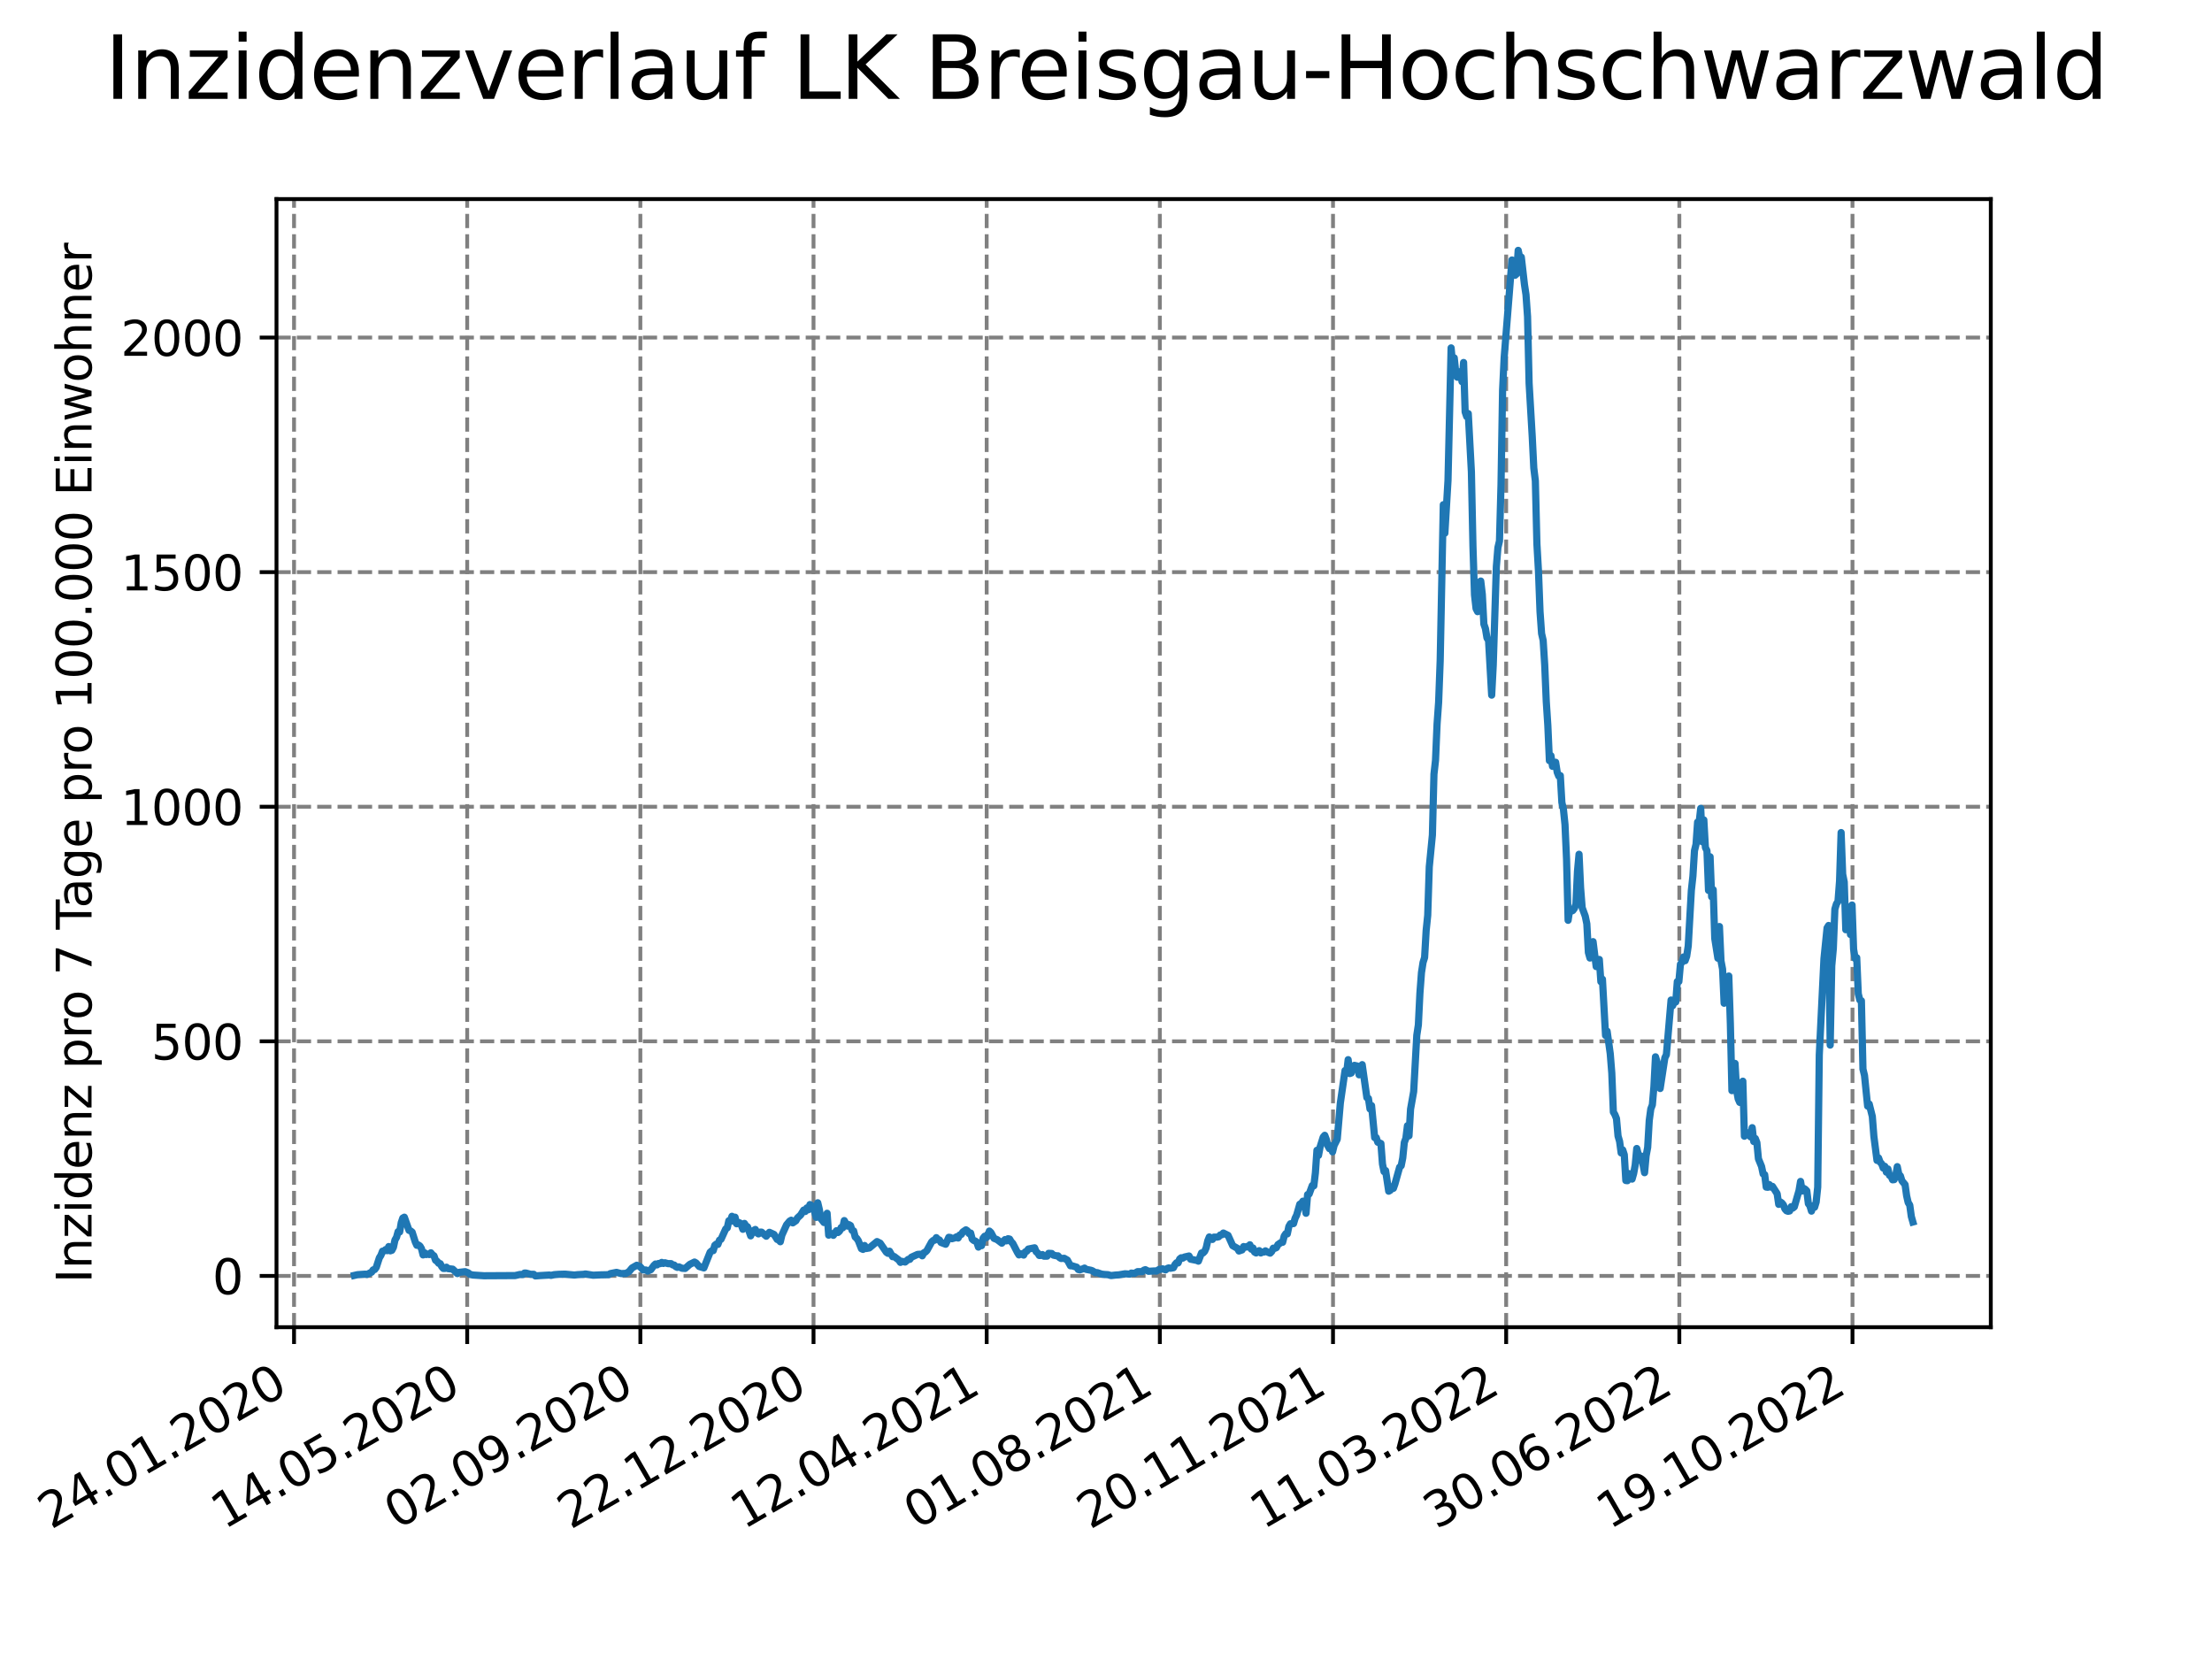 <?xml version="1.0" encoding="utf-8" standalone="no"?>
<!DOCTYPE svg PUBLIC "-//W3C//DTD SVG 1.1//EN"
  "http://www.w3.org/Graphics/SVG/1.1/DTD/svg11.dtd">
<svg xmlns:xlink="http://www.w3.org/1999/xlink" width="460.8pt" height="345.6pt" viewBox="0 0 460.8 345.6" xmlns="http://www.w3.org/2000/svg" version="1.1">
 <defs>
  <style type="text/css">*{stroke-linejoin: round; stroke-linecap: butt}</style>
 </defs>
 <g id="figure_1">
  <g id="patch_1">
   <path d="M 0 345.6 
L 460.8 345.6 
L 460.8 0 
L 0 0 
z
" style="fill: #ffffff"/>
  </g>
  <g id="axes_1">
   <g id="patch_2">
    <path d="M 57.6 276.48 
L 414.72 276.48 
L 414.72 41.472 
L 57.6 41.472 
z
" style="fill: #ffffff"/>
   </g>
   <g id="matplotlib.axis_1">
    <g id="xtick_1">
     <g id="line2d_1">
      <path d="M 61.253 276.48 
L 61.253 41.472 
" clip-path="url(#p2ee33e8c5c)" style="fill: none; stroke-dasharray: 2.96,1.28; stroke-dashoffset: 0; stroke: #808080; stroke-width: 0.8"/>
     </g>
     <g id="line2d_2">
      <defs>
       <path id="m3cf0888447" d="M 0 0 
L 0 3.5 
" style="stroke: #000000; stroke-width: 0.8"/>
      </defs>
      <g>
       <use xlink:href="#m3cf0888447" x="61.253" y="276.48" style="stroke: #000000; stroke-width: 0.8"/>
      </g>
     </g>
     <g id="text_1">
      <!-- 24.01.2020 -->
      <g transform="translate(10.628 318.689) rotate(-30) scale(0.1 -0.1)">
       <defs>
        <path id="DejaVuSans-32" d="M 1228 531 
L 3431 531 
L 3431 0 
L 469 0 
L 469 531 
Q 828 903 1448 1529 
Q 2069 2156 2228 2338 
Q 2531 2678 2651 2914 
Q 2772 3150 2772 3378 
Q 2772 3750 2511 3984 
Q 2250 4219 1831 4219 
Q 1534 4219 1204 4116 
Q 875 4013 500 3803 
L 500 4441 
Q 881 4594 1212 4672 
Q 1544 4750 1819 4750 
Q 2544 4750 2975 4387 
Q 3406 4025 3406 3419 
Q 3406 3131 3298 2873 
Q 3191 2616 2906 2266 
Q 2828 2175 2409 1742 
Q 1991 1309 1228 531 
z
" transform="scale(0.016)"/>
        <path id="DejaVuSans-34" d="M 2419 4116 
L 825 1625 
L 2419 1625 
L 2419 4116 
z
M 2253 4666 
L 3047 4666 
L 3047 1625 
L 3713 1625 
L 3713 1100 
L 3047 1100 
L 3047 0 
L 2419 0 
L 2419 1100 
L 313 1100 
L 313 1709 
L 2253 4666 
z
" transform="scale(0.016)"/>
        <path id="DejaVuSans-2e" d="M 684 794 
L 1344 794 
L 1344 0 
L 684 0 
L 684 794 
z
" transform="scale(0.016)"/>
        <path id="DejaVuSans-30" d="M 2034 4250 
Q 1547 4250 1301 3770 
Q 1056 3291 1056 2328 
Q 1056 1369 1301 889 
Q 1547 409 2034 409 
Q 2525 409 2770 889 
Q 3016 1369 3016 2328 
Q 3016 3291 2770 3770 
Q 2525 4250 2034 4250 
z
M 2034 4750 
Q 2819 4750 3233 4129 
Q 3647 3509 3647 2328 
Q 3647 1150 3233 529 
Q 2819 -91 2034 -91 
Q 1250 -91 836 529 
Q 422 1150 422 2328 
Q 422 3509 836 4129 
Q 1250 4750 2034 4750 
z
" transform="scale(0.016)"/>
        <path id="DejaVuSans-31" d="M 794 531 
L 1825 531 
L 1825 4091 
L 703 3866 
L 703 4441 
L 1819 4666 
L 2450 4666 
L 2450 531 
L 3481 531 
L 3481 0 
L 794 0 
L 794 531 
z
" transform="scale(0.016)"/>
       </defs>
       <use xlink:href="#DejaVuSans-32"/>
       <use xlink:href="#DejaVuSans-34" x="63.623"/>
       <use xlink:href="#DejaVuSans-2e" x="127.246"/>
       <use xlink:href="#DejaVuSans-30" x="159.033"/>
       <use xlink:href="#DejaVuSans-31" x="222.656"/>
       <use xlink:href="#DejaVuSans-2e" x="286.279"/>
       <use xlink:href="#DejaVuSans-32" x="318.066"/>
       <use xlink:href="#DejaVuSans-30" x="381.689"/>
       <use xlink:href="#DejaVuSans-32" x="445.312"/>
       <use xlink:href="#DejaVuSans-30" x="508.936"/>
      </g>
     </g>
    </g>
    <g id="xtick_2">
     <g id="line2d_3">
      <path d="M 97.326 276.48 
L 97.326 41.472 
" clip-path="url(#p2ee33e8c5c)" style="fill: none; stroke-dasharray: 2.96,1.28; stroke-dashoffset: 0; stroke: #808080; stroke-width: 0.8"/>
     </g>
     <g id="line2d_4">
      <g>
       <use xlink:href="#m3cf0888447" x="97.326" y="276.48" style="stroke: #000000; stroke-width: 0.8"/>
      </g>
     </g>
     <g id="text_2">
      <!-- 14.05.2020 -->
      <g transform="translate(46.701 318.689) rotate(-30) scale(0.1 -0.1)">
       <defs>
        <path id="DejaVuSans-35" d="M 691 4666 
L 3169 4666 
L 3169 4134 
L 1269 4134 
L 1269 2991 
Q 1406 3038 1543 3061 
Q 1681 3084 1819 3084 
Q 2600 3084 3056 2656 
Q 3513 2228 3513 1497 
Q 3513 744 3044 326 
Q 2575 -91 1722 -91 
Q 1428 -91 1123 -41 
Q 819 9 494 109 
L 494 744 
Q 775 591 1075 516 
Q 1375 441 1709 441 
Q 2250 441 2565 725 
Q 2881 1009 2881 1497 
Q 2881 1984 2565 2268 
Q 2250 2553 1709 2553 
Q 1456 2553 1204 2497 
Q 953 2441 691 2322 
L 691 4666 
z
" transform="scale(0.016)"/>
       </defs>
       <use xlink:href="#DejaVuSans-31"/>
       <use xlink:href="#DejaVuSans-34" x="63.623"/>
       <use xlink:href="#DejaVuSans-2e" x="127.246"/>
       <use xlink:href="#DejaVuSans-30" x="159.033"/>
       <use xlink:href="#DejaVuSans-35" x="222.656"/>
       <use xlink:href="#DejaVuSans-2e" x="286.279"/>
       <use xlink:href="#DejaVuSans-32" x="318.066"/>
       <use xlink:href="#DejaVuSans-30" x="381.689"/>
       <use xlink:href="#DejaVuSans-32" x="445.312"/>
       <use xlink:href="#DejaVuSans-30" x="508.936"/>
      </g>
     </g>
    </g>
    <g id="xtick_3">
     <g id="line2d_5">
      <path d="M 133.399 276.48 
L 133.399 41.472 
" clip-path="url(#p2ee33e8c5c)" style="fill: none; stroke-dasharray: 2.96,1.28; stroke-dashoffset: 0; stroke: #808080; stroke-width: 0.8"/>
     </g>
     <g id="line2d_6">
      <g>
       <use xlink:href="#m3cf0888447" x="133.399" y="276.48" style="stroke: #000000; stroke-width: 0.8"/>
      </g>
     </g>
     <g id="text_3">
      <!-- 02.09.2020 -->
      <g transform="translate(82.774 318.689) rotate(-30) scale(0.1 -0.1)">
       <defs>
        <path id="DejaVuSans-39" d="M 703 97 
L 703 672 
Q 941 559 1184 500 
Q 1428 441 1663 441 
Q 2288 441 2617 861 
Q 2947 1281 2994 2138 
Q 2813 1869 2534 1725 
Q 2256 1581 1919 1581 
Q 1219 1581 811 2004 
Q 403 2428 403 3163 
Q 403 3881 828 4315 
Q 1253 4750 1959 4750 
Q 2769 4750 3195 4129 
Q 3622 3509 3622 2328 
Q 3622 1225 3098 567 
Q 2575 -91 1691 -91 
Q 1453 -91 1209 -44 
Q 966 3 703 97 
z
M 1959 2075 
Q 2384 2075 2632 2365 
Q 2881 2656 2881 3163 
Q 2881 3666 2632 3958 
Q 2384 4250 1959 4250 
Q 1534 4250 1286 3958 
Q 1038 3666 1038 3163 
Q 1038 2656 1286 2365 
Q 1534 2075 1959 2075 
z
" transform="scale(0.016)"/>
       </defs>
       <use xlink:href="#DejaVuSans-30"/>
       <use xlink:href="#DejaVuSans-32" x="63.623"/>
       <use xlink:href="#DejaVuSans-2e" x="127.246"/>
       <use xlink:href="#DejaVuSans-30" x="159.033"/>
       <use xlink:href="#DejaVuSans-39" x="222.656"/>
       <use xlink:href="#DejaVuSans-2e" x="286.279"/>
       <use xlink:href="#DejaVuSans-32" x="318.066"/>
       <use xlink:href="#DejaVuSans-30" x="381.689"/>
       <use xlink:href="#DejaVuSans-32" x="445.312"/>
       <use xlink:href="#DejaVuSans-30" x="508.936"/>
      </g>
     </g>
    </g>
    <g id="xtick_4">
     <g id="line2d_7">
      <path d="M 169.471 276.48 
L 169.471 41.472 
" clip-path="url(#p2ee33e8c5c)" style="fill: none; stroke-dasharray: 2.96,1.28; stroke-dashoffset: 0; stroke: #808080; stroke-width: 0.8"/>
     </g>
     <g id="line2d_8">
      <g>
       <use xlink:href="#m3cf0888447" x="169.471" y="276.48" style="stroke: #000000; stroke-width: 0.8"/>
      </g>
     </g>
     <g id="text_4">
      <!-- 22.12.2020 -->
      <g transform="translate(118.846 318.689) rotate(-30) scale(0.1 -0.1)">
       <use xlink:href="#DejaVuSans-32"/>
       <use xlink:href="#DejaVuSans-32" x="63.623"/>
       <use xlink:href="#DejaVuSans-2e" x="127.246"/>
       <use xlink:href="#DejaVuSans-31" x="159.033"/>
       <use xlink:href="#DejaVuSans-32" x="222.656"/>
       <use xlink:href="#DejaVuSans-2e" x="286.279"/>
       <use xlink:href="#DejaVuSans-32" x="318.066"/>
       <use xlink:href="#DejaVuSans-30" x="381.689"/>
       <use xlink:href="#DejaVuSans-32" x="445.312"/>
       <use xlink:href="#DejaVuSans-30" x="508.936"/>
      </g>
     </g>
    </g>
    <g id="xtick_5">
     <g id="line2d_9">
      <path d="M 205.544 276.48 
L 205.544 41.472 
" clip-path="url(#p2ee33e8c5c)" style="fill: none; stroke-dasharray: 2.96,1.28; stroke-dashoffset: 0; stroke: #808080; stroke-width: 0.8"/>
     </g>
     <g id="line2d_10">
      <g>
       <use xlink:href="#m3cf0888447" x="205.544" y="276.48" style="stroke: #000000; stroke-width: 0.8"/>
      </g>
     </g>
     <g id="text_5">
      <!-- 12.04.2021 -->
      <g transform="translate(154.919 318.689) rotate(-30) scale(0.1 -0.1)">
       <use xlink:href="#DejaVuSans-31"/>
       <use xlink:href="#DejaVuSans-32" x="63.623"/>
       <use xlink:href="#DejaVuSans-2e" x="127.246"/>
       <use xlink:href="#DejaVuSans-30" x="159.033"/>
       <use xlink:href="#DejaVuSans-34" x="222.656"/>
       <use xlink:href="#DejaVuSans-2e" x="286.279"/>
       <use xlink:href="#DejaVuSans-32" x="318.066"/>
       <use xlink:href="#DejaVuSans-30" x="381.689"/>
       <use xlink:href="#DejaVuSans-32" x="445.312"/>
       <use xlink:href="#DejaVuSans-31" x="508.936"/>
      </g>
     </g>
    </g>
    <g id="xtick_6">
     <g id="line2d_11">
      <path d="M 241.617 276.48 
L 241.617 41.472 
" clip-path="url(#p2ee33e8c5c)" style="fill: none; stroke-dasharray: 2.96,1.28; stroke-dashoffset: 0; stroke: #808080; stroke-width: 0.8"/>
     </g>
     <g id="line2d_12">
      <g>
       <use xlink:href="#m3cf0888447" x="241.617" y="276.48" style="stroke: #000000; stroke-width: 0.8"/>
      </g>
     </g>
     <g id="text_6">
      <!-- 01.08.2021 -->
      <g transform="translate(190.992 318.689) rotate(-30) scale(0.1 -0.1)">
       <defs>
        <path id="DejaVuSans-38" d="M 2034 2216 
Q 1584 2216 1326 1975 
Q 1069 1734 1069 1313 
Q 1069 891 1326 650 
Q 1584 409 2034 409 
Q 2484 409 2743 651 
Q 3003 894 3003 1313 
Q 3003 1734 2745 1975 
Q 2488 2216 2034 2216 
z
M 1403 2484 
Q 997 2584 770 2862 
Q 544 3141 544 3541 
Q 544 4100 942 4425 
Q 1341 4750 2034 4750 
Q 2731 4750 3128 4425 
Q 3525 4100 3525 3541 
Q 3525 3141 3298 2862 
Q 3072 2584 2669 2484 
Q 3125 2378 3379 2068 
Q 3634 1759 3634 1313 
Q 3634 634 3220 271 
Q 2806 -91 2034 -91 
Q 1263 -91 848 271 
Q 434 634 434 1313 
Q 434 1759 690 2068 
Q 947 2378 1403 2484 
z
M 1172 3481 
Q 1172 3119 1398 2916 
Q 1625 2713 2034 2713 
Q 2441 2713 2670 2916 
Q 2900 3119 2900 3481 
Q 2900 3844 2670 4047 
Q 2441 4250 2034 4250 
Q 1625 4250 1398 4047 
Q 1172 3844 1172 3481 
z
" transform="scale(0.016)"/>
       </defs>
       <use xlink:href="#DejaVuSans-30"/>
       <use xlink:href="#DejaVuSans-31" x="63.623"/>
       <use xlink:href="#DejaVuSans-2e" x="127.246"/>
       <use xlink:href="#DejaVuSans-30" x="159.033"/>
       <use xlink:href="#DejaVuSans-38" x="222.656"/>
       <use xlink:href="#DejaVuSans-2e" x="286.279"/>
       <use xlink:href="#DejaVuSans-32" x="318.066"/>
       <use xlink:href="#DejaVuSans-30" x="381.689"/>
       <use xlink:href="#DejaVuSans-32" x="445.312"/>
       <use xlink:href="#DejaVuSans-31" x="508.936"/>
      </g>
     </g>
    </g>
    <g id="xtick_7">
     <g id="line2d_13">
      <path d="M 277.69 276.48 
L 277.69 41.472 
" clip-path="url(#p2ee33e8c5c)" style="fill: none; stroke-dasharray: 2.96,1.28; stroke-dashoffset: 0; stroke: #808080; stroke-width: 0.8"/>
     </g>
     <g id="line2d_14">
      <g>
       <use xlink:href="#m3cf0888447" x="277.69" y="276.48" style="stroke: #000000; stroke-width: 0.8"/>
      </g>
     </g>
     <g id="text_7">
      <!-- 20.11.2021 -->
      <g transform="translate(227.064 318.689) rotate(-30) scale(0.1 -0.1)">
       <use xlink:href="#DejaVuSans-32"/>
       <use xlink:href="#DejaVuSans-30" x="63.623"/>
       <use xlink:href="#DejaVuSans-2e" x="127.246"/>
       <use xlink:href="#DejaVuSans-31" x="159.033"/>
       <use xlink:href="#DejaVuSans-31" x="222.656"/>
       <use xlink:href="#DejaVuSans-2e" x="286.279"/>
       <use xlink:href="#DejaVuSans-32" x="318.066"/>
       <use xlink:href="#DejaVuSans-30" x="381.689"/>
       <use xlink:href="#DejaVuSans-32" x="445.312"/>
       <use xlink:href="#DejaVuSans-31" x="508.936"/>
      </g>
     </g>
    </g>
    <g id="xtick_8">
     <g id="line2d_15">
      <path d="M 313.762 276.48 
L 313.762 41.472 
" clip-path="url(#p2ee33e8c5c)" style="fill: none; stroke-dasharray: 2.96,1.28; stroke-dashoffset: 0; stroke: #808080; stroke-width: 0.8"/>
     </g>
     <g id="line2d_16">
      <g>
       <use xlink:href="#m3cf0888447" x="313.762" y="276.48" style="stroke: #000000; stroke-width: 0.8"/>
      </g>
     </g>
     <g id="text_8">
      <!-- 11.03.2022 -->
      <g transform="translate(263.137 318.689) rotate(-30) scale(0.1 -0.1)">
       <defs>
        <path id="DejaVuSans-33" d="M 2597 2516 
Q 3050 2419 3304 2112 
Q 3559 1806 3559 1356 
Q 3559 666 3084 287 
Q 2609 -91 1734 -91 
Q 1441 -91 1130 -33 
Q 819 25 488 141 
L 488 750 
Q 750 597 1062 519 
Q 1375 441 1716 441 
Q 2309 441 2620 675 
Q 2931 909 2931 1356 
Q 2931 1769 2642 2001 
Q 2353 2234 1838 2234 
L 1294 2234 
L 1294 2753 
L 1863 2753 
Q 2328 2753 2575 2939 
Q 2822 3125 2822 3475 
Q 2822 3834 2567 4026 
Q 2313 4219 1838 4219 
Q 1578 4219 1281 4162 
Q 984 4106 628 3988 
L 628 4550 
Q 988 4650 1302 4700 
Q 1616 4750 1894 4750 
Q 2613 4750 3031 4423 
Q 3450 4097 3450 3541 
Q 3450 3153 3228 2886 
Q 3006 2619 2597 2516 
z
" transform="scale(0.016)"/>
       </defs>
       <use xlink:href="#DejaVuSans-31"/>
       <use xlink:href="#DejaVuSans-31" x="63.623"/>
       <use xlink:href="#DejaVuSans-2e" x="127.246"/>
       <use xlink:href="#DejaVuSans-30" x="159.033"/>
       <use xlink:href="#DejaVuSans-33" x="222.656"/>
       <use xlink:href="#DejaVuSans-2e" x="286.279"/>
       <use xlink:href="#DejaVuSans-32" x="318.066"/>
       <use xlink:href="#DejaVuSans-30" x="381.689"/>
       <use xlink:href="#DejaVuSans-32" x="445.312"/>
       <use xlink:href="#DejaVuSans-32" x="508.936"/>
      </g>
     </g>
    </g>
    <g id="xtick_9">
     <g id="line2d_17">
      <path d="M 349.835 276.48 
L 349.835 41.472 
" clip-path="url(#p2ee33e8c5c)" style="fill: none; stroke-dasharray: 2.96,1.28; stroke-dashoffset: 0; stroke: #808080; stroke-width: 0.8"/>
     </g>
     <g id="line2d_18">
      <g>
       <use xlink:href="#m3cf0888447" x="349.835" y="276.48" style="stroke: #000000; stroke-width: 0.8"/>
      </g>
     </g>
     <g id="text_9">
      <!-- 30.06.2022 -->
      <g transform="translate(299.21 318.689) rotate(-30) scale(0.1 -0.1)">
       <defs>
        <path id="DejaVuSans-36" d="M 2113 2584 
Q 1688 2584 1439 2293 
Q 1191 2003 1191 1497 
Q 1191 994 1439 701 
Q 1688 409 2113 409 
Q 2538 409 2786 701 
Q 3034 994 3034 1497 
Q 3034 2003 2786 2293 
Q 2538 2584 2113 2584 
z
M 3366 4563 
L 3366 3988 
Q 3128 4100 2886 4159 
Q 2644 4219 2406 4219 
Q 1781 4219 1451 3797 
Q 1122 3375 1075 2522 
Q 1259 2794 1537 2939 
Q 1816 3084 2150 3084 
Q 2853 3084 3261 2657 
Q 3669 2231 3669 1497 
Q 3669 778 3244 343 
Q 2819 -91 2113 -91 
Q 1303 -91 875 529 
Q 447 1150 447 2328 
Q 447 3434 972 4092 
Q 1497 4750 2381 4750 
Q 2619 4750 2861 4703 
Q 3103 4656 3366 4563 
z
" transform="scale(0.016)"/>
       </defs>
       <use xlink:href="#DejaVuSans-33"/>
       <use xlink:href="#DejaVuSans-30" x="63.623"/>
       <use xlink:href="#DejaVuSans-2e" x="127.246"/>
       <use xlink:href="#DejaVuSans-30" x="159.033"/>
       <use xlink:href="#DejaVuSans-36" x="222.656"/>
       <use xlink:href="#DejaVuSans-2e" x="286.279"/>
       <use xlink:href="#DejaVuSans-32" x="318.066"/>
       <use xlink:href="#DejaVuSans-30" x="381.689"/>
       <use xlink:href="#DejaVuSans-32" x="445.312"/>
       <use xlink:href="#DejaVuSans-32" x="508.936"/>
      </g>
     </g>
    </g>
    <g id="xtick_10">
     <g id="line2d_19">
      <path d="M 385.908 276.48 
L 385.908 41.472 
" clip-path="url(#p2ee33e8c5c)" style="fill: none; stroke-dasharray: 2.96,1.28; stroke-dashoffset: 0; stroke: #808080; stroke-width: 0.8"/>
     </g>
     <g id="line2d_20">
      <g>
       <use xlink:href="#m3cf0888447" x="385.908" y="276.48" style="stroke: #000000; stroke-width: 0.8"/>
      </g>
     </g>
     <g id="text_10">
      <!-- 19.10.2022 -->
      <g transform="translate(335.283 318.689) rotate(-30) scale(0.1 -0.1)">
       <use xlink:href="#DejaVuSans-31"/>
       <use xlink:href="#DejaVuSans-39" x="63.623"/>
       <use xlink:href="#DejaVuSans-2e" x="127.246"/>
       <use xlink:href="#DejaVuSans-31" x="159.033"/>
       <use xlink:href="#DejaVuSans-30" x="222.656"/>
       <use xlink:href="#DejaVuSans-2e" x="286.279"/>
       <use xlink:href="#DejaVuSans-32" x="318.066"/>
       <use xlink:href="#DejaVuSans-30" x="381.689"/>
       <use xlink:href="#DejaVuSans-32" x="445.312"/>
       <use xlink:href="#DejaVuSans-32" x="508.936"/>
      </g>
     </g>
    </g>
   </g>
   <g id="matplotlib.axis_2">
    <g id="ytick_1">
     <g id="line2d_21">
      <path d="M 57.6 265.798 
L 414.72 265.798 
" clip-path="url(#p2ee33e8c5c)" style="fill: none; stroke-dasharray: 2.96,1.28; stroke-dashoffset: 0; stroke: #808080; stroke-width: 0.8"/>
     </g>
     <g id="line2d_22">
      <defs>
       <path id="md51f2de568" d="M 0 0 
L -3.5 0 
" style="stroke: #000000; stroke-width: 0.8"/>
      </defs>
      <g>
       <use xlink:href="#md51f2de568" x="57.6" y="265.798" style="stroke: #000000; stroke-width: 0.8"/>
      </g>
     </g>
     <g id="text_11">
      <!-- 0 -->
      <g transform="translate(44.237 269.597) scale(0.1 -0.1)">
       <use xlink:href="#DejaVuSans-30"/>
      </g>
     </g>
    </g>
    <g id="ytick_2">
     <g id="line2d_23">
      <path d="M 57.6 216.929 
L 414.72 216.929 
" clip-path="url(#p2ee33e8c5c)" style="fill: none; stroke-dasharray: 2.96,1.28; stroke-dashoffset: 0; stroke: #808080; stroke-width: 0.8"/>
     </g>
     <g id="line2d_24">
      <g>
       <use xlink:href="#md51f2de568" x="57.6" y="216.929" style="stroke: #000000; stroke-width: 0.8"/>
      </g>
     </g>
     <g id="text_12">
      <!-- 500 -->
      <g transform="translate(31.512 220.728) scale(0.1 -0.1)">
       <use xlink:href="#DejaVuSans-35"/>
       <use xlink:href="#DejaVuSans-30" x="63.623"/>
       <use xlink:href="#DejaVuSans-30" x="127.246"/>
      </g>
     </g>
    </g>
    <g id="ytick_3">
     <g id="line2d_25">
      <path d="M 57.6 168.06 
L 414.72 168.06 
" clip-path="url(#p2ee33e8c5c)" style="fill: none; stroke-dasharray: 2.96,1.28; stroke-dashoffset: 0; stroke: #808080; stroke-width: 0.8"/>
     </g>
     <g id="line2d_26">
      <g>
       <use xlink:href="#md51f2de568" x="57.6" y="168.06" style="stroke: #000000; stroke-width: 0.8"/>
      </g>
     </g>
     <g id="text_13">
      <!-- 1000 -->
      <g transform="translate(25.15 171.859) scale(0.1 -0.1)">
       <use xlink:href="#DejaVuSans-31"/>
       <use xlink:href="#DejaVuSans-30" x="63.623"/>
       <use xlink:href="#DejaVuSans-30" x="127.246"/>
       <use xlink:href="#DejaVuSans-30" x="190.869"/>
      </g>
     </g>
    </g>
    <g id="ytick_4">
     <g id="line2d_27">
      <path d="M 57.6 119.191 
L 414.72 119.191 
" clip-path="url(#p2ee33e8c5c)" style="fill: none; stroke-dasharray: 2.96,1.28; stroke-dashoffset: 0; stroke: #808080; stroke-width: 0.8"/>
     </g>
     <g id="line2d_28">
      <g>
       <use xlink:href="#md51f2de568" x="57.6" y="119.191" style="stroke: #000000; stroke-width: 0.8"/>
      </g>
     </g>
     <g id="text_14">
      <!-- 1500 -->
      <g transform="translate(25.15 122.99) scale(0.1 -0.1)">
       <use xlink:href="#DejaVuSans-31"/>
       <use xlink:href="#DejaVuSans-35" x="63.623"/>
       <use xlink:href="#DejaVuSans-30" x="127.246"/>
       <use xlink:href="#DejaVuSans-30" x="190.869"/>
      </g>
     </g>
    </g>
    <g id="ytick_5">
     <g id="line2d_29">
      <path d="M 57.6 70.322 
L 414.72 70.322 
" clip-path="url(#p2ee33e8c5c)" style="fill: none; stroke-dasharray: 2.96,1.28; stroke-dashoffset: 0; stroke: #808080; stroke-width: 0.8"/>
     </g>
     <g id="line2d_30">
      <g>
       <use xlink:href="#md51f2de568" x="57.6" y="70.322" style="stroke: #000000; stroke-width: 0.8"/>
      </g>
     </g>
     <g id="text_15">
      <!-- 2000 -->
      <g transform="translate(25.15 74.121) scale(0.1 -0.1)">
       <use xlink:href="#DejaVuSans-32"/>
       <use xlink:href="#DejaVuSans-30" x="63.623"/>
       <use xlink:href="#DejaVuSans-30" x="127.246"/>
       <use xlink:href="#DejaVuSans-30" x="190.869"/>
      </g>
     </g>
    </g>
    <g id="text_16">
     <!-- Inzidenz pro 7 Tage pro 100.000 Einwohner -->
     <g transform="translate(19.07 267.301) rotate(-90) scale(0.1 -0.1)">
      <defs>
       <path id="DejaVuSans-49" d="M 628 4666 
L 1259 4666 
L 1259 0 
L 628 0 
L 628 4666 
z
" transform="scale(0.016)"/>
       <path id="DejaVuSans-6e" d="M 3513 2113 
L 3513 0 
L 2938 0 
L 2938 2094 
Q 2938 2591 2744 2837 
Q 2550 3084 2163 3084 
Q 1697 3084 1428 2787 
Q 1159 2491 1159 1978 
L 1159 0 
L 581 0 
L 581 3500 
L 1159 3500 
L 1159 2956 
Q 1366 3272 1645 3428 
Q 1925 3584 2291 3584 
Q 2894 3584 3203 3211 
Q 3513 2838 3513 2113 
z
" transform="scale(0.016)"/>
       <path id="DejaVuSans-7a" d="M 353 3500 
L 3084 3500 
L 3084 2975 
L 922 459 
L 3084 459 
L 3084 0 
L 275 0 
L 275 525 
L 2438 3041 
L 353 3041 
L 353 3500 
z
" transform="scale(0.016)"/>
       <path id="DejaVuSans-69" d="M 603 3500 
L 1178 3500 
L 1178 0 
L 603 0 
L 603 3500 
z
M 603 4863 
L 1178 4863 
L 1178 4134 
L 603 4134 
L 603 4863 
z
" transform="scale(0.016)"/>
       <path id="DejaVuSans-64" d="M 2906 2969 
L 2906 4863 
L 3481 4863 
L 3481 0 
L 2906 0 
L 2906 525 
Q 2725 213 2448 61 
Q 2172 -91 1784 -91 
Q 1150 -91 751 415 
Q 353 922 353 1747 
Q 353 2572 751 3078 
Q 1150 3584 1784 3584 
Q 2172 3584 2448 3432 
Q 2725 3281 2906 2969 
z
M 947 1747 
Q 947 1113 1208 752 
Q 1469 391 1925 391 
Q 2381 391 2643 752 
Q 2906 1113 2906 1747 
Q 2906 2381 2643 2742 
Q 2381 3103 1925 3103 
Q 1469 3103 1208 2742 
Q 947 2381 947 1747 
z
" transform="scale(0.016)"/>
       <path id="DejaVuSans-65" d="M 3597 1894 
L 3597 1613 
L 953 1613 
Q 991 1019 1311 708 
Q 1631 397 2203 397 
Q 2534 397 2845 478 
Q 3156 559 3463 722 
L 3463 178 
Q 3153 47 2828 -22 
Q 2503 -91 2169 -91 
Q 1331 -91 842 396 
Q 353 884 353 1716 
Q 353 2575 817 3079 
Q 1281 3584 2069 3584 
Q 2775 3584 3186 3129 
Q 3597 2675 3597 1894 
z
M 3022 2063 
Q 3016 2534 2758 2815 
Q 2500 3097 2075 3097 
Q 1594 3097 1305 2825 
Q 1016 2553 972 2059 
L 3022 2063 
z
" transform="scale(0.016)"/>
       <path id="DejaVuSans-20" transform="scale(0.016)"/>
       <path id="DejaVuSans-70" d="M 1159 525 
L 1159 -1331 
L 581 -1331 
L 581 3500 
L 1159 3500 
L 1159 2969 
Q 1341 3281 1617 3432 
Q 1894 3584 2278 3584 
Q 2916 3584 3314 3078 
Q 3713 2572 3713 1747 
Q 3713 922 3314 415 
Q 2916 -91 2278 -91 
Q 1894 -91 1617 61 
Q 1341 213 1159 525 
z
M 3116 1747 
Q 3116 2381 2855 2742 
Q 2594 3103 2138 3103 
Q 1681 3103 1420 2742 
Q 1159 2381 1159 1747 
Q 1159 1113 1420 752 
Q 1681 391 2138 391 
Q 2594 391 2855 752 
Q 3116 1113 3116 1747 
z
" transform="scale(0.016)"/>
       <path id="DejaVuSans-72" d="M 2631 2963 
Q 2534 3019 2420 3045 
Q 2306 3072 2169 3072 
Q 1681 3072 1420 2755 
Q 1159 2438 1159 1844 
L 1159 0 
L 581 0 
L 581 3500 
L 1159 3500 
L 1159 2956 
Q 1341 3275 1631 3429 
Q 1922 3584 2338 3584 
Q 2397 3584 2469 3576 
Q 2541 3569 2628 3553 
L 2631 2963 
z
" transform="scale(0.016)"/>
       <path id="DejaVuSans-6f" d="M 1959 3097 
Q 1497 3097 1228 2736 
Q 959 2375 959 1747 
Q 959 1119 1226 758 
Q 1494 397 1959 397 
Q 2419 397 2687 759 
Q 2956 1122 2956 1747 
Q 2956 2369 2687 2733 
Q 2419 3097 1959 3097 
z
M 1959 3584 
Q 2709 3584 3137 3096 
Q 3566 2609 3566 1747 
Q 3566 888 3137 398 
Q 2709 -91 1959 -91 
Q 1206 -91 779 398 
Q 353 888 353 1747 
Q 353 2609 779 3096 
Q 1206 3584 1959 3584 
z
" transform="scale(0.016)"/>
       <path id="DejaVuSans-37" d="M 525 4666 
L 3525 4666 
L 3525 4397 
L 1831 0 
L 1172 0 
L 2766 4134 
L 525 4134 
L 525 4666 
z
" transform="scale(0.016)"/>
       <path id="DejaVuSans-54" d="M -19 4666 
L 3928 4666 
L 3928 4134 
L 2272 4134 
L 2272 0 
L 1638 0 
L 1638 4134 
L -19 4134 
L -19 4666 
z
" transform="scale(0.016)"/>
       <path id="DejaVuSans-61" d="M 2194 1759 
Q 1497 1759 1228 1600 
Q 959 1441 959 1056 
Q 959 750 1161 570 
Q 1363 391 1709 391 
Q 2188 391 2477 730 
Q 2766 1069 2766 1631 
L 2766 1759 
L 2194 1759 
z
M 3341 1997 
L 3341 0 
L 2766 0 
L 2766 531 
Q 2569 213 2275 61 
Q 1981 -91 1556 -91 
Q 1019 -91 701 211 
Q 384 513 384 1019 
Q 384 1609 779 1909 
Q 1175 2209 1959 2209 
L 2766 2209 
L 2766 2266 
Q 2766 2663 2505 2880 
Q 2244 3097 1772 3097 
Q 1472 3097 1187 3025 
Q 903 2953 641 2809 
L 641 3341 
Q 956 3463 1253 3523 
Q 1550 3584 1831 3584 
Q 2591 3584 2966 3190 
Q 3341 2797 3341 1997 
z
" transform="scale(0.016)"/>
       <path id="DejaVuSans-67" d="M 2906 1791 
Q 2906 2416 2648 2759 
Q 2391 3103 1925 3103 
Q 1463 3103 1205 2759 
Q 947 2416 947 1791 
Q 947 1169 1205 825 
Q 1463 481 1925 481 
Q 2391 481 2648 825 
Q 2906 1169 2906 1791 
z
M 3481 434 
Q 3481 -459 3084 -895 
Q 2688 -1331 1869 -1331 
Q 1566 -1331 1297 -1286 
Q 1028 -1241 775 -1147 
L 775 -588 
Q 1028 -725 1275 -790 
Q 1522 -856 1778 -856 
Q 2344 -856 2625 -561 
Q 2906 -266 2906 331 
L 2906 616 
Q 2728 306 2450 153 
Q 2172 0 1784 0 
Q 1141 0 747 490 
Q 353 981 353 1791 
Q 353 2603 747 3093 
Q 1141 3584 1784 3584 
Q 2172 3584 2450 3431 
Q 2728 3278 2906 2969 
L 2906 3500 
L 3481 3500 
L 3481 434 
z
" transform="scale(0.016)"/>
       <path id="DejaVuSans-45" d="M 628 4666 
L 3578 4666 
L 3578 4134 
L 1259 4134 
L 1259 2753 
L 3481 2753 
L 3481 2222 
L 1259 2222 
L 1259 531 
L 3634 531 
L 3634 0 
L 628 0 
L 628 4666 
z
" transform="scale(0.016)"/>
       <path id="DejaVuSans-77" d="M 269 3500 
L 844 3500 
L 1563 769 
L 2278 3500 
L 2956 3500 
L 3675 769 
L 4391 3500 
L 4966 3500 
L 4050 0 
L 3372 0 
L 2619 2869 
L 1863 0 
L 1184 0 
L 269 3500 
z
" transform="scale(0.016)"/>
       <path id="DejaVuSans-68" d="M 3513 2113 
L 3513 0 
L 2938 0 
L 2938 2094 
Q 2938 2591 2744 2837 
Q 2550 3084 2163 3084 
Q 1697 3084 1428 2787 
Q 1159 2491 1159 1978 
L 1159 0 
L 581 0 
L 581 4863 
L 1159 4863 
L 1159 2956 
Q 1366 3272 1645 3428 
Q 1925 3584 2291 3584 
Q 2894 3584 3203 3211 
Q 3513 2838 3513 2113 
z
" transform="scale(0.016)"/>
      </defs>
      <use xlink:href="#DejaVuSans-49"/>
      <use xlink:href="#DejaVuSans-6e" x="29.492"/>
      <use xlink:href="#DejaVuSans-7a" x="92.871"/>
      <use xlink:href="#DejaVuSans-69" x="145.361"/>
      <use xlink:href="#DejaVuSans-64" x="173.145"/>
      <use xlink:href="#DejaVuSans-65" x="236.621"/>
      <use xlink:href="#DejaVuSans-6e" x="298.145"/>
      <use xlink:href="#DejaVuSans-7a" x="361.523"/>
      <use xlink:href="#DejaVuSans-20" x="414.014"/>
      <use xlink:href="#DejaVuSans-70" x="445.801"/>
      <use xlink:href="#DejaVuSans-72" x="509.277"/>
      <use xlink:href="#DejaVuSans-6f" x="548.141"/>
      <use xlink:href="#DejaVuSans-20" x="609.322"/>
      <use xlink:href="#DejaVuSans-37" x="641.109"/>
      <use xlink:href="#DejaVuSans-20" x="704.732"/>
      <use xlink:href="#DejaVuSans-54" x="736.52"/>
      <use xlink:href="#DejaVuSans-61" x="781.104"/>
      <use xlink:href="#DejaVuSans-67" x="842.383"/>
      <use xlink:href="#DejaVuSans-65" x="905.859"/>
      <use xlink:href="#DejaVuSans-20" x="967.383"/>
      <use xlink:href="#DejaVuSans-70" x="999.17"/>
      <use xlink:href="#DejaVuSans-72" x="1062.646"/>
      <use xlink:href="#DejaVuSans-6f" x="1101.51"/>
      <use xlink:href="#DejaVuSans-20" x="1162.691"/>
      <use xlink:href="#DejaVuSans-31" x="1194.479"/>
      <use xlink:href="#DejaVuSans-30" x="1258.102"/>
      <use xlink:href="#DejaVuSans-30" x="1321.725"/>
      <use xlink:href="#DejaVuSans-2e" x="1385.348"/>
      <use xlink:href="#DejaVuSans-30" x="1417.135"/>
      <use xlink:href="#DejaVuSans-30" x="1480.758"/>
      <use xlink:href="#DejaVuSans-30" x="1544.381"/>
      <use xlink:href="#DejaVuSans-20" x="1608.004"/>
      <use xlink:href="#DejaVuSans-45" x="1639.791"/>
      <use xlink:href="#DejaVuSans-69" x="1702.975"/>
      <use xlink:href="#DejaVuSans-6e" x="1730.758"/>
      <use xlink:href="#DejaVuSans-77" x="1794.137"/>
      <use xlink:href="#DejaVuSans-6f" x="1875.924"/>
      <use xlink:href="#DejaVuSans-68" x="1937.105"/>
      <use xlink:href="#DejaVuSans-6e" x="2000.484"/>
      <use xlink:href="#DejaVuSans-65" x="2063.863"/>
      <use xlink:href="#DejaVuSans-72" x="2125.387"/>
     </g>
    </g>
   </g>
   <g id="line2d_31">
    <path d="M 73.833 265.687 
L 74.483 265.538 
L 76.108 265.427 
L 76.433 265.501 
L 77.083 265.167 
L 77.408 265.019 
L 77.732 264.537 
L 78.057 264.463 
L 78.382 264.018 
L 79.032 262.016 
L 79.357 261.497 
L 79.682 260.644 
L 80.007 260.607 
L 80.332 260.31 
L 80.657 260.533 
L 80.982 259.68 
L 81.307 260.57 
L 81.632 260.459 
L 81.957 259.828 
L 82.282 258.308 
L 82.607 257.752 
L 82.932 256.565 
L 83.257 256.64 
L 83.582 254.711 
L 83.907 253.747 
L 84.232 253.562 
L 85.207 256.306 
L 85.532 256.417 
L 85.857 256.677 
L 86.507 258.716 
L 86.832 259.42 
L 87.157 259.346 
L 87.482 259.569 
L 87.807 260.125 
L 88.132 261.423 
L 88.457 260.978 
L 88.782 261.348 
L 89.107 261.237 
L 89.432 261.348 
L 89.757 260.978 
L 90.082 261.386 
L 90.407 261.608 
L 90.732 262.535 
L 91.057 262.757 
L 91.382 263.165 
L 91.707 263.239 
L 92.032 263.87 
L 92.357 264.241 
L 92.682 264.241 
L 93.007 263.981 
L 93.331 264.278 
L 94.306 264.389 
L 95.281 265.316 
L 95.606 265.056 
L 96.906 264.908 
L 97.556 265.167 
L 97.881 265.464 
L 98.531 265.612 
L 100.806 265.761 
L 107.306 265.724 
L 108.281 265.501 
L 108.931 265.501 
L 109.255 265.205 
L 109.58 265.205 
L 110.555 265.464 
L 111.205 265.464 
L 111.53 265.798 
L 112.505 265.724 
L 114.455 265.612 
L 114.78 265.687 
L 115.43 265.538 
L 116.405 265.464 
L 117.705 265.427 
L 119.655 265.612 
L 120.305 265.538 
L 121.605 265.464 
L 121.93 265.39 
L 123.555 265.65 
L 125.179 265.575 
L 126.804 265.538 
L 127.129 265.316 
L 128.429 265.056 
L 129.404 265.316 
L 130.054 265.279 
L 130.379 265.279 
L 131.029 264.908 
L 131.679 264.129 
L 132.654 263.573 
L 133.304 263.833 
L 133.954 264.537 
L 134.604 264.574 
L 134.929 264.797 
L 135.579 264.5 
L 136.229 263.61 
L 136.554 263.314 
L 136.879 263.499 
L 137.204 263.202 
L 137.529 263.239 
L 137.854 262.98 
L 138.179 263.202 
L 138.504 263.054 
L 139.154 263.239 
L 139.804 263.239 
L 140.129 263.499 
L 140.454 263.536 
L 140.779 263.87 
L 141.103 264.018 
L 141.428 263.907 
L 142.078 264.203 
L 142.728 264.241 
L 143.703 263.388 
L 144.678 262.906 
L 145.003 263.091 
L 145.653 263.833 
L 146.628 264.129 
L 147.928 260.866 
L 148.253 260.57 
L 148.578 260.533 
L 148.903 259.42 
L 149.228 259.161 
L 149.553 259.235 
L 149.878 258.345 
L 150.203 258.16 
L 151.178 256.009 
L 151.503 255.787 
L 151.828 254.304 
L 152.153 254.378 
L 152.478 253.377 
L 152.803 254.415 
L 153.128 253.562 
L 153.453 254.934 
L 153.778 254.637 
L 154.103 254.749 
L 154.428 255.194 
L 154.753 256.083 
L 155.078 254.86 
L 155.403 255.379 
L 155.728 255.564 
L 156.378 257.455 
L 156.703 256.714 
L 157.027 256.306 
L 157.352 256.12 
L 157.677 256.825 
L 158.002 257.047 
L 158.327 256.677 
L 158.652 256.677 
L 159.627 257.529 
L 160.277 256.714 
L 161.252 257.159 
L 161.902 258.197 
L 162.227 258.308 
L 162.552 258.679 
L 162.877 257.307 
L 163.852 255.156 
L 164.502 254.378 
L 164.827 254.192 
L 165.152 254.749 
L 165.802 254.304 
L 166.127 253.71 
L 166.777 253.117 
L 167.427 252.079 
L 167.752 252.376 
L 168.077 251.634 
L 168.402 252.005 
L 168.727 250.93 
L 169.377 251.337 
L 170.027 253.599 
L 170.352 250.559 
L 170.677 251.931 
L 171.002 253.859 
L 171.652 254.674 
L 171.977 254.007 
L 172.302 252.746 
L 172.627 257.307 
L 172.951 256.862 
L 173.601 257.344 
L 174.251 256.38 
L 174.576 256.751 
L 174.901 256.454 
L 175.226 255.713 
L 175.551 255.787 
L 175.876 254.267 
L 176.526 255.416 
L 176.851 255.119 
L 177.176 255.305 
L 177.501 256.306 
L 177.826 256.417 
L 178.151 257.678 
L 178.476 257.974 
L 178.801 258.456 
L 179.451 260.125 
L 179.776 260.273 
L 180.101 259.457 
L 180.426 260.088 
L 181.076 259.977 
L 182.701 258.642 
L 183.351 258.975 
L 184.651 260.866 
L 184.976 261.089 
L 185.301 260.644 
L 185.951 261.793 
L 186.276 261.756 
L 187.251 262.498 
L 187.576 262.98 
L 187.901 262.757 
L 188.55 262.906 
L 189.2 262.35 
L 189.525 262.35 
L 189.85 261.905 
L 190.825 261.46 
L 191.15 261.311 
L 191.8 261.274 
L 192.125 261.608 
L 192.45 260.978 
L 192.775 260.829 
L 193.1 260.496 
L 194.075 258.716 
L 194.4 258.419 
L 194.725 258.345 
L 195.05 257.826 
L 195.375 258.197 
L 195.7 258.308 
L 196.025 258.827 
L 197 259.198 
L 197.65 257.752 
L 197.975 257.789 
L 198.3 258.049 
L 198.95 257.863 
L 199.275 257.641 
L 199.6 257.9 
L 199.925 257.27 
L 200.25 257.159 
L 200.575 256.64 
L 201.225 256.195 
L 201.55 256.417 
L 201.875 256.973 
L 202.2 256.862 
L 202.525 258.123 
L 202.85 258.419 
L 203.175 258.531 
L 203.5 258.79 
L 203.825 259.791 
L 204.15 258.938 
L 204.474 259.495 
L 204.799 257.937 
L 205.124 257.529 
L 205.449 257.826 
L 205.774 257.529 
L 206.099 256.454 
L 206.424 256.751 
L 207.074 257.974 
L 207.724 258.234 
L 208.699 258.975 
L 209.349 258.234 
L 209.674 258.493 
L 209.999 258.049 
L 210.324 258.123 
L 210.649 258.679 
L 210.974 259.013 
L 211.949 260.904 
L 212.274 261.423 
L 212.599 261.163 
L 213.249 261.46 
L 213.574 260.792 
L 213.899 260.644 
L 214.224 260.199 
L 215.524 259.939 
L 215.849 260.755 
L 216.174 261.015 
L 216.499 261.534 
L 216.824 261.534 
L 217.149 261.348 
L 217.474 261.682 
L 218.124 261.682 
L 218.449 261.089 
L 219.099 261.126 
L 219.424 261.46 
L 220.074 261.608 
L 220.398 261.608 
L 220.723 261.979 
L 221.048 262.164 
L 221.698 262.127 
L 222.348 262.498 
L 222.998 263.684 
L 223.323 263.684 
L 224.298 263.981 
L 224.623 264.463 
L 224.948 264.537 
L 225.598 264.315 
L 225.923 264.166 
L 226.248 264.426 
L 227.223 264.611 
L 227.548 264.723 
L 228.198 265.13 
L 228.523 265.093 
L 229.498 265.427 
L 230.148 265.501 
L 230.798 265.538 
L 231.448 265.724 
L 232.423 265.612 
L 233.073 265.575 
L 234.373 265.353 
L 235.348 265.427 
L 235.673 265.205 
L 236.322 265.279 
L 236.972 264.908 
L 237.947 264.908 
L 238.272 264.611 
L 238.597 264.5 
L 239.247 264.834 
L 240.547 264.76 
L 240.872 264.797 
L 241.522 264.426 
L 241.847 264.426 
L 242.172 264.315 
L 242.822 264.537 
L 243.147 264.241 
L 243.472 264.129 
L 243.797 264.203 
L 244.447 264.092 
L 244.772 263.425 
L 245.097 263.054 
L 245.422 263.091 
L 245.747 262.275 
L 246.072 262.016 
L 246.397 262.09 
L 246.722 261.868 
L 247.697 261.645 
L 248.022 262.312 
L 249.322 262.572 
L 249.647 262.72 
L 250.297 261.015 
L 250.622 261.015 
L 250.947 260.681 
L 251.272 259.939 
L 251.597 258.493 
L 251.922 257.678 
L 252.246 257.863 
L 252.571 258.197 
L 252.896 257.715 
L 253.546 257.715 
L 253.871 257.641 
L 254.196 257.27 
L 254.521 257.233 
L 254.846 256.862 
L 255.821 257.344 
L 256.796 259.495 
L 257.771 260.051 
L 258.096 260.607 
L 258.746 260.384 
L 259.071 259.68 
L 259.396 259.828 
L 259.721 259.68 
L 260.046 259.791 
L 260.371 259.309 
L 260.696 260.236 
L 261.021 259.977 
L 261.346 260.829 
L 261.671 261.015 
L 262.321 260.533 
L 262.646 261.015 
L 262.971 260.829 
L 263.296 260.829 
L 263.621 260.57 
L 263.946 260.792 
L 264.596 261.052 
L 264.921 260.718 
L 265.246 260.014 
L 265.571 260.051 
L 265.896 259.902 
L 266.221 259.272 
L 266.871 258.827 
L 267.196 258.79 
L 267.521 257.492 
L 267.846 257.01 
L 268.17 257.047 
L 268.495 255.49 
L 268.82 254.934 
L 269.47 254.897 
L 269.795 253.785 
L 270.12 253.117 
L 270.77 250.855 
L 271.095 250.707 
L 271.42 250.225 
L 271.745 250.596 
L 272.07 252.746 
L 272.395 248.853 
L 272.72 248.742 
L 273.37 246.962 
L 273.695 247.036 
L 274.02 244.33 
L 274.345 239.621 
L 274.67 240.696 
L 274.995 238.953 
L 275.645 236.877 
L 275.97 236.506 
L 276.295 237.359 
L 276.62 238.694 
L 276.945 239.287 
L 277.27 238.694 
L 277.595 239.954 
L 277.92 238.62 
L 278.57 237.322 
L 279.22 229.758 
L 280.195 223.01 
L 280.52 223.603 
L 280.845 220.748 
L 281.17 223.64 
L 281.495 223.529 
L 281.82 222.157 
L 282.145 221.935 
L 282.795 222.083 
L 283.12 223.9 
L 283.445 222.417 
L 283.769 221.786 
L 284.744 228.646 
L 285.069 228.831 
L 285.394 231.019 
L 285.719 230.314 
L 286.369 236.988 
L 286.694 236.988 
L 287.019 237.952 
L 287.669 238.212 
L 287.994 242.476 
L 288.319 244.07 
L 288.644 243.848 
L 289.294 248.149 
L 289.619 247.963 
L 289.944 247.222 
L 290.269 247.555 
L 290.594 246.628 
L 291.569 243.143 
L 291.894 242.847 
L 292.219 241.215 
L 292.544 237.989 
L 292.869 237.136 
L 293.194 234.504 
L 293.519 236.617 
L 293.844 231.056 
L 294.494 227.385 
L 295.144 215.668 
L 295.469 213.518 
L 295.794 206.918 
L 296.119 202.617 
L 296.444 200.503 
L 296.769 199.465 
L 297.094 193.829 
L 297.419 190.678 
L 297.744 180.592 
L 298.394 173.956 
L 298.719 161.275 
L 299.044 158.383 
L 299.369 150.819 
L 299.693 146.295 
L 300.018 137.619 
L 300.668 105.139 
L 300.993 111.071 
L 301.643 100.133 
L 302.293 72.473 
L 302.618 75.958 
L 302.943 74.549 
L 303.268 77.627 
L 303.593 78.591 
L 303.918 78.331 
L 304.243 77.404 
L 304.568 79.518 
L 304.893 75.513 
L 305.218 85.821 
L 305.543 86.785 
L 305.868 86.155 
L 306.518 98.279 
L 306.843 113.778 
L 307.168 123.937 
L 307.493 126.792 
L 307.818 127.423 
L 308.143 121.342 
L 308.468 121.045 
L 308.793 123.826 
L 309.118 130.018 
L 309.443 130.945 
L 309.768 132.91 
L 310.093 133.392 
L 310.743 144.812 
L 311.068 138.583 
L 311.718 118.042 
L 312.043 114.075 
L 312.368 112.703 
L 312.693 100.875 
L 313.018 81.223 
L 313.343 74.512 
L 314.968 54.156 
L 315.293 56.9 
L 315.617 57.345 
L 315.942 57.048 
L 316.267 52.154 
L 316.592 53.637 
L 316.917 53.563 
L 317.567 59.236 
L 317.892 61.387 
L 318.217 65.984 
L 318.542 79.851 
L 319.192 90.938 
L 319.517 97.501 
L 319.842 100.17 
L 320.167 113.296 
L 320.492 118.969 
L 320.817 127.423 
L 321.142 131.983 
L 321.467 133.392 
L 321.792 138.509 
L 322.117 146.147 
L 322.442 151.115 
L 322.767 158.457 
L 323.092 157.419 
L 323.417 159.643 
L 323.742 158.976 
L 324.067 158.791 
L 324.392 160.867 
L 324.717 161.683 
L 325.042 161.571 
L 325.367 167.17 
L 325.692 168.616 
L 326.017 171.768 
L 326.342 178.998 
L 326.667 191.716 
L 326.992 189.491 
L 327.317 189.825 
L 327.642 189.677 
L 327.967 189.232 
L 328.292 188.379 
L 328.617 181.519 
L 328.942 177.96 
L 329.267 184.931 
L 329.592 189.083 
L 330.242 190.863 
L 330.567 192.457 
L 330.892 198.427 
L 331.217 199.576 
L 331.541 198.649 
L 331.866 196.165 
L 332.516 201.356 
L 332.841 200.985 
L 333.166 199.873 
L 333.491 204.508 
L 333.816 203.989 
L 334.466 215.705 
L 334.791 214.816 
L 335.441 219.487 
L 335.766 223.529 
L 336.091 231.649 
L 336.416 232.205 
L 336.741 233.021 
L 337.066 236.654 
L 337.391 237.767 
L 337.716 240.177 
L 338.041 239.547 
L 338.366 240.548 
L 338.691 245.924 
L 339.016 245.961 
L 339.341 244.478 
L 339.666 244.626 
L 339.991 245.627 
L 340.316 244.478 
L 340.641 242.698 
L 340.966 239.25 
L 341.616 241.697 
L 341.941 240.844 
L 342.591 244.293 
L 342.916 240.77 
L 343.241 239.027 
L 343.566 233.429 
L 343.891 231.019 
L 344.216 230.166 
L 344.541 226.384 
L 344.866 220.155 
L 345.191 221.193 
L 345.841 226.755 
L 346.816 220.377 
L 347.141 219.71 
L 348.115 208.327 
L 348.44 209.513 
L 348.765 208.735 
L 349.09 208.735 
L 349.415 204.471 
L 349.74 204.471 
L 350.065 200.874 
L 350.39 200.429 
L 350.715 199.354 
L 351.04 200.133 
L 351.365 199.206 
L 351.69 197.055 
L 352.34 185.487 
L 352.665 182.521 
L 352.99 177.218 
L 353.315 175.884 
L 353.64 171.249 
L 353.965 171.286 
L 354.29 168.394 
L 354.615 175.364 
L 354.94 170.804 
L 355.265 176.551 
L 355.59 177.218 
L 355.915 185.487 
L 356.24 178.479 
L 356.565 186.822 
L 356.89 185.338 
L 357.215 195.498 
L 357.865 199.614 
L 358.19 193.014 
L 358.515 200.17 
L 358.84 201.875 
L 359.165 208.994 
L 359.49 204.99 
L 359.815 203.729 
L 360.14 203.321 
L 360.465 213.258 
L 360.79 227.2 
L 361.115 221.49 
L 361.44 221.527 
L 361.765 227.125 
L 362.09 228.905 
L 362.415 229.647 
L 362.74 229.721 
L 363.065 225.234 
L 363.389 236.692 
L 363.714 235.839 
L 364.039 236.284 
L 364.364 236.469 
L 364.689 236.84 
L 365.014 234.912 
L 365.339 237.804 
L 365.664 237.174 
L 365.989 238.026 
L 366.314 241.4 
L 366.964 242.995 
L 367.289 244.552 
L 367.614 244.7 
L 367.939 247.296 
L 368.264 247.333 
L 368.589 246.777 
L 368.914 247.296 
L 369.239 247.148 
L 370.214 248.668 
L 370.539 250.892 
L 370.864 250.373 
L 371.189 250.596 
L 371.514 251.004 
L 371.839 251.856 
L 372.164 252.227 
L 372.489 252.338 
L 372.814 252.264 
L 373.139 251.374 
L 373.464 251.671 
L 373.789 251.412 
L 374.439 249.15 
L 374.764 248.037 
L 375.089 246.109 
L 375.414 248.112 
L 375.739 247.555 
L 376.064 247.741 
L 376.389 248.075 
L 376.714 250.744 
L 377.039 251.189 
L 377.364 252.301 
L 377.689 251.189 
L 378.014 251.486 
L 378.339 250.41 
L 378.664 247.296 
L 378.989 219.747 
L 379.963 199.725 
L 380.613 193.31 
L 380.938 192.791 
L 381.263 217.708 
L 381.588 201.208 
L 381.913 197.611 
L 382.238 189.38 
L 382.563 188.305 
L 382.888 187.786 
L 383.213 183.559 
L 383.538 173.436 
L 383.863 182.113 
L 384.188 183.744 
L 384.513 193.681 
L 384.838 188.898 
L 385.163 190.047 
L 385.488 194.682 
L 385.813 188.527 
L 386.138 197.723 
L 386.463 199.688 
L 386.788 199.502 
L 387.113 207.029 
L 387.438 208.327 
L 387.763 208.475 
L 388.088 222.713 
L 388.413 224.048 
L 389.063 230.425 
L 389.388 229.98 
L 390.038 232.576 
L 390.363 236.729 
L 391.013 241.734 
L 391.338 241.215 
L 391.663 242.105 
L 391.988 242.439 
L 392.313 243.329 
L 392.638 242.958 
L 392.963 244.181 
L 393.288 243.514 
L 393.613 244.849 
L 393.938 245.034 
L 394.263 245.776 
L 394.588 245.739 
L 394.912 244.96 
L 395.237 243.032 
L 395.562 244.626 
L 395.887 244.96 
L 396.212 245.998 
L 396.862 246.777 
L 397.187 249.113 
L 397.512 250.522 
L 397.837 251.041 
L 398.162 253.414 
L 398.487 254.563 
L 398.487 254.563 
" clip-path="url(#p2ee33e8c5c)" style="fill: none; stroke: #1f77b4; stroke-width: 1.5; stroke-linecap: square"/>
   </g>
   <g id="patch_3">
    <path d="M 57.6 276.48 
L 57.6 41.472 
" style="fill: none; stroke: #000000; stroke-width: 0.8; stroke-linejoin: miter; stroke-linecap: square"/>
   </g>
   <g id="patch_4">
    <path d="M 414.72 276.48 
L 414.72 41.472 
" style="fill: none; stroke: #000000; stroke-width: 0.8; stroke-linejoin: miter; stroke-linecap: square"/>
   </g>
   <g id="patch_5">
    <path d="M 57.6 276.48 
L 414.72 276.48 
" style="fill: none; stroke: #000000; stroke-width: 0.8; stroke-linejoin: miter; stroke-linecap: square"/>
   </g>
   <g id="patch_6">
    <path d="M 57.6 41.472 
L 414.72 41.472 
" style="fill: none; stroke: #000000; stroke-width: 0.8; stroke-linejoin: miter; stroke-linecap: square"/>
   </g>
  </g>
  <g id="text_17">
   <!-- Inzidenzverlauf LK Breisgau-Hochschwarzwald -->
   <g transform="translate(21.814 20.589) scale(0.18 -0.18)">
    <defs>
     <path id="DejaVuSans-76" d="M 191 3500 
L 800 3500 
L 1894 563 
L 2988 3500 
L 3597 3500 
L 2284 0 
L 1503 0 
L 191 3500 
z
" transform="scale(0.016)"/>
     <path id="DejaVuSans-6c" d="M 603 4863 
L 1178 4863 
L 1178 0 
L 603 0 
L 603 4863 
z
" transform="scale(0.016)"/>
     <path id="DejaVuSans-75" d="M 544 1381 
L 544 3500 
L 1119 3500 
L 1119 1403 
Q 1119 906 1312 657 
Q 1506 409 1894 409 
Q 2359 409 2629 706 
Q 2900 1003 2900 1516 
L 2900 3500 
L 3475 3500 
L 3475 0 
L 2900 0 
L 2900 538 
Q 2691 219 2414 64 
Q 2138 -91 1772 -91 
Q 1169 -91 856 284 
Q 544 659 544 1381 
z
M 1991 3584 
L 1991 3584 
z
" transform="scale(0.016)"/>
     <path id="DejaVuSans-66" d="M 2375 4863 
L 2375 4384 
L 1825 4384 
Q 1516 4384 1395 4259 
Q 1275 4134 1275 3809 
L 1275 3500 
L 2222 3500 
L 2222 3053 
L 1275 3053 
L 1275 0 
L 697 0 
L 697 3053 
L 147 3053 
L 147 3500 
L 697 3500 
L 697 3744 
Q 697 4328 969 4595 
Q 1241 4863 1831 4863 
L 2375 4863 
z
" transform="scale(0.016)"/>
     <path id="DejaVuSans-4c" d="M 628 4666 
L 1259 4666 
L 1259 531 
L 3531 531 
L 3531 0 
L 628 0 
L 628 4666 
z
" transform="scale(0.016)"/>
     <path id="DejaVuSans-4b" d="M 628 4666 
L 1259 4666 
L 1259 2694 
L 3353 4666 
L 4166 4666 
L 1850 2491 
L 4331 0 
L 3500 0 
L 1259 2247 
L 1259 0 
L 628 0 
L 628 4666 
z
" transform="scale(0.016)"/>
     <path id="DejaVuSans-42" d="M 1259 2228 
L 1259 519 
L 2272 519 
Q 2781 519 3026 730 
Q 3272 941 3272 1375 
Q 3272 1813 3026 2020 
Q 2781 2228 2272 2228 
L 1259 2228 
z
M 1259 4147 
L 1259 2741 
L 2194 2741 
Q 2656 2741 2882 2914 
Q 3109 3088 3109 3444 
Q 3109 3797 2882 3972 
Q 2656 4147 2194 4147 
L 1259 4147 
z
M 628 4666 
L 2241 4666 
Q 2963 4666 3353 4366 
Q 3744 4066 3744 3513 
Q 3744 3084 3544 2831 
Q 3344 2578 2956 2516 
Q 3422 2416 3680 2098 
Q 3938 1781 3938 1306 
Q 3938 681 3513 340 
Q 3088 0 2303 0 
L 628 0 
L 628 4666 
z
" transform="scale(0.016)"/>
     <path id="DejaVuSans-73" d="M 2834 3397 
L 2834 2853 
Q 2591 2978 2328 3040 
Q 2066 3103 1784 3103 
Q 1356 3103 1142 2972 
Q 928 2841 928 2578 
Q 928 2378 1081 2264 
Q 1234 2150 1697 2047 
L 1894 2003 
Q 2506 1872 2764 1633 
Q 3022 1394 3022 966 
Q 3022 478 2636 193 
Q 2250 -91 1575 -91 
Q 1294 -91 989 -36 
Q 684 19 347 128 
L 347 722 
Q 666 556 975 473 
Q 1284 391 1588 391 
Q 1994 391 2212 530 
Q 2431 669 2431 922 
Q 2431 1156 2273 1281 
Q 2116 1406 1581 1522 
L 1381 1569 
Q 847 1681 609 1914 
Q 372 2147 372 2553 
Q 372 3047 722 3315 
Q 1072 3584 1716 3584 
Q 2034 3584 2315 3537 
Q 2597 3491 2834 3397 
z
" transform="scale(0.016)"/>
     <path id="DejaVuSans-2d" d="M 313 2009 
L 1997 2009 
L 1997 1497 
L 313 1497 
L 313 2009 
z
" transform="scale(0.016)"/>
     <path id="DejaVuSans-48" d="M 628 4666 
L 1259 4666 
L 1259 2753 
L 3553 2753 
L 3553 4666 
L 4184 4666 
L 4184 0 
L 3553 0 
L 3553 2222 
L 1259 2222 
L 1259 0 
L 628 0 
L 628 4666 
z
" transform="scale(0.016)"/>
     <path id="DejaVuSans-63" d="M 3122 3366 
L 3122 2828 
Q 2878 2963 2633 3030 
Q 2388 3097 2138 3097 
Q 1578 3097 1268 2742 
Q 959 2388 959 1747 
Q 959 1106 1268 751 
Q 1578 397 2138 397 
Q 2388 397 2633 464 
Q 2878 531 3122 666 
L 3122 134 
Q 2881 22 2623 -34 
Q 2366 -91 2075 -91 
Q 1284 -91 818 406 
Q 353 903 353 1747 
Q 353 2603 823 3093 
Q 1294 3584 2113 3584 
Q 2378 3584 2631 3529 
Q 2884 3475 3122 3366 
z
" transform="scale(0.016)"/>
    </defs>
    <use xlink:href="#DejaVuSans-49"/>
    <use xlink:href="#DejaVuSans-6e" x="29.492"/>
    <use xlink:href="#DejaVuSans-7a" x="92.871"/>
    <use xlink:href="#DejaVuSans-69" x="145.361"/>
    <use xlink:href="#DejaVuSans-64" x="173.145"/>
    <use xlink:href="#DejaVuSans-65" x="236.621"/>
    <use xlink:href="#DejaVuSans-6e" x="298.145"/>
    <use xlink:href="#DejaVuSans-7a" x="361.523"/>
    <use xlink:href="#DejaVuSans-76" x="414.014"/>
    <use xlink:href="#DejaVuSans-65" x="473.193"/>
    <use xlink:href="#DejaVuSans-72" x="534.717"/>
    <use xlink:href="#DejaVuSans-6c" x="575.83"/>
    <use xlink:href="#DejaVuSans-61" x="603.613"/>
    <use xlink:href="#DejaVuSans-75" x="664.893"/>
    <use xlink:href="#DejaVuSans-66" x="728.271"/>
    <use xlink:href="#DejaVuSans-20" x="763.477"/>
    <use xlink:href="#DejaVuSans-4c" x="795.264"/>
    <use xlink:href="#DejaVuSans-4b" x="850.977"/>
    <use xlink:href="#DejaVuSans-20" x="916.553"/>
    <use xlink:href="#DejaVuSans-42" x="948.34"/>
    <use xlink:href="#DejaVuSans-72" x="1016.943"/>
    <use xlink:href="#DejaVuSans-65" x="1055.807"/>
    <use xlink:href="#DejaVuSans-69" x="1117.33"/>
    <use xlink:href="#DejaVuSans-73" x="1145.113"/>
    <use xlink:href="#DejaVuSans-67" x="1197.213"/>
    <use xlink:href="#DejaVuSans-61" x="1260.689"/>
    <use xlink:href="#DejaVuSans-75" x="1321.969"/>
    <use xlink:href="#DejaVuSans-2d" x="1385.348"/>
    <use xlink:href="#DejaVuSans-48" x="1421.432"/>
    <use xlink:href="#DejaVuSans-6f" x="1496.627"/>
    <use xlink:href="#DejaVuSans-63" x="1557.809"/>
    <use xlink:href="#DejaVuSans-68" x="1612.789"/>
    <use xlink:href="#DejaVuSans-73" x="1676.168"/>
    <use xlink:href="#DejaVuSans-63" x="1728.268"/>
    <use xlink:href="#DejaVuSans-68" x="1783.248"/>
    <use xlink:href="#DejaVuSans-77" x="1846.627"/>
    <use xlink:href="#DejaVuSans-61" x="1928.414"/>
    <use xlink:href="#DejaVuSans-72" x="1989.693"/>
    <use xlink:href="#DejaVuSans-7a" x="2030.807"/>
    <use xlink:href="#DejaVuSans-77" x="2083.297"/>
    <use xlink:href="#DejaVuSans-61" x="2165.084"/>
    <use xlink:href="#DejaVuSans-6c" x="2226.363"/>
    <use xlink:href="#DejaVuSans-64" x="2254.146"/>
   </g>
  </g>
 </g>
 <defs>
  <clipPath id="p2ee33e8c5c">
   <rect x="57.6" y="41.472" width="357.12" height="235.008"/>
  </clipPath>
 </defs>
</svg>

